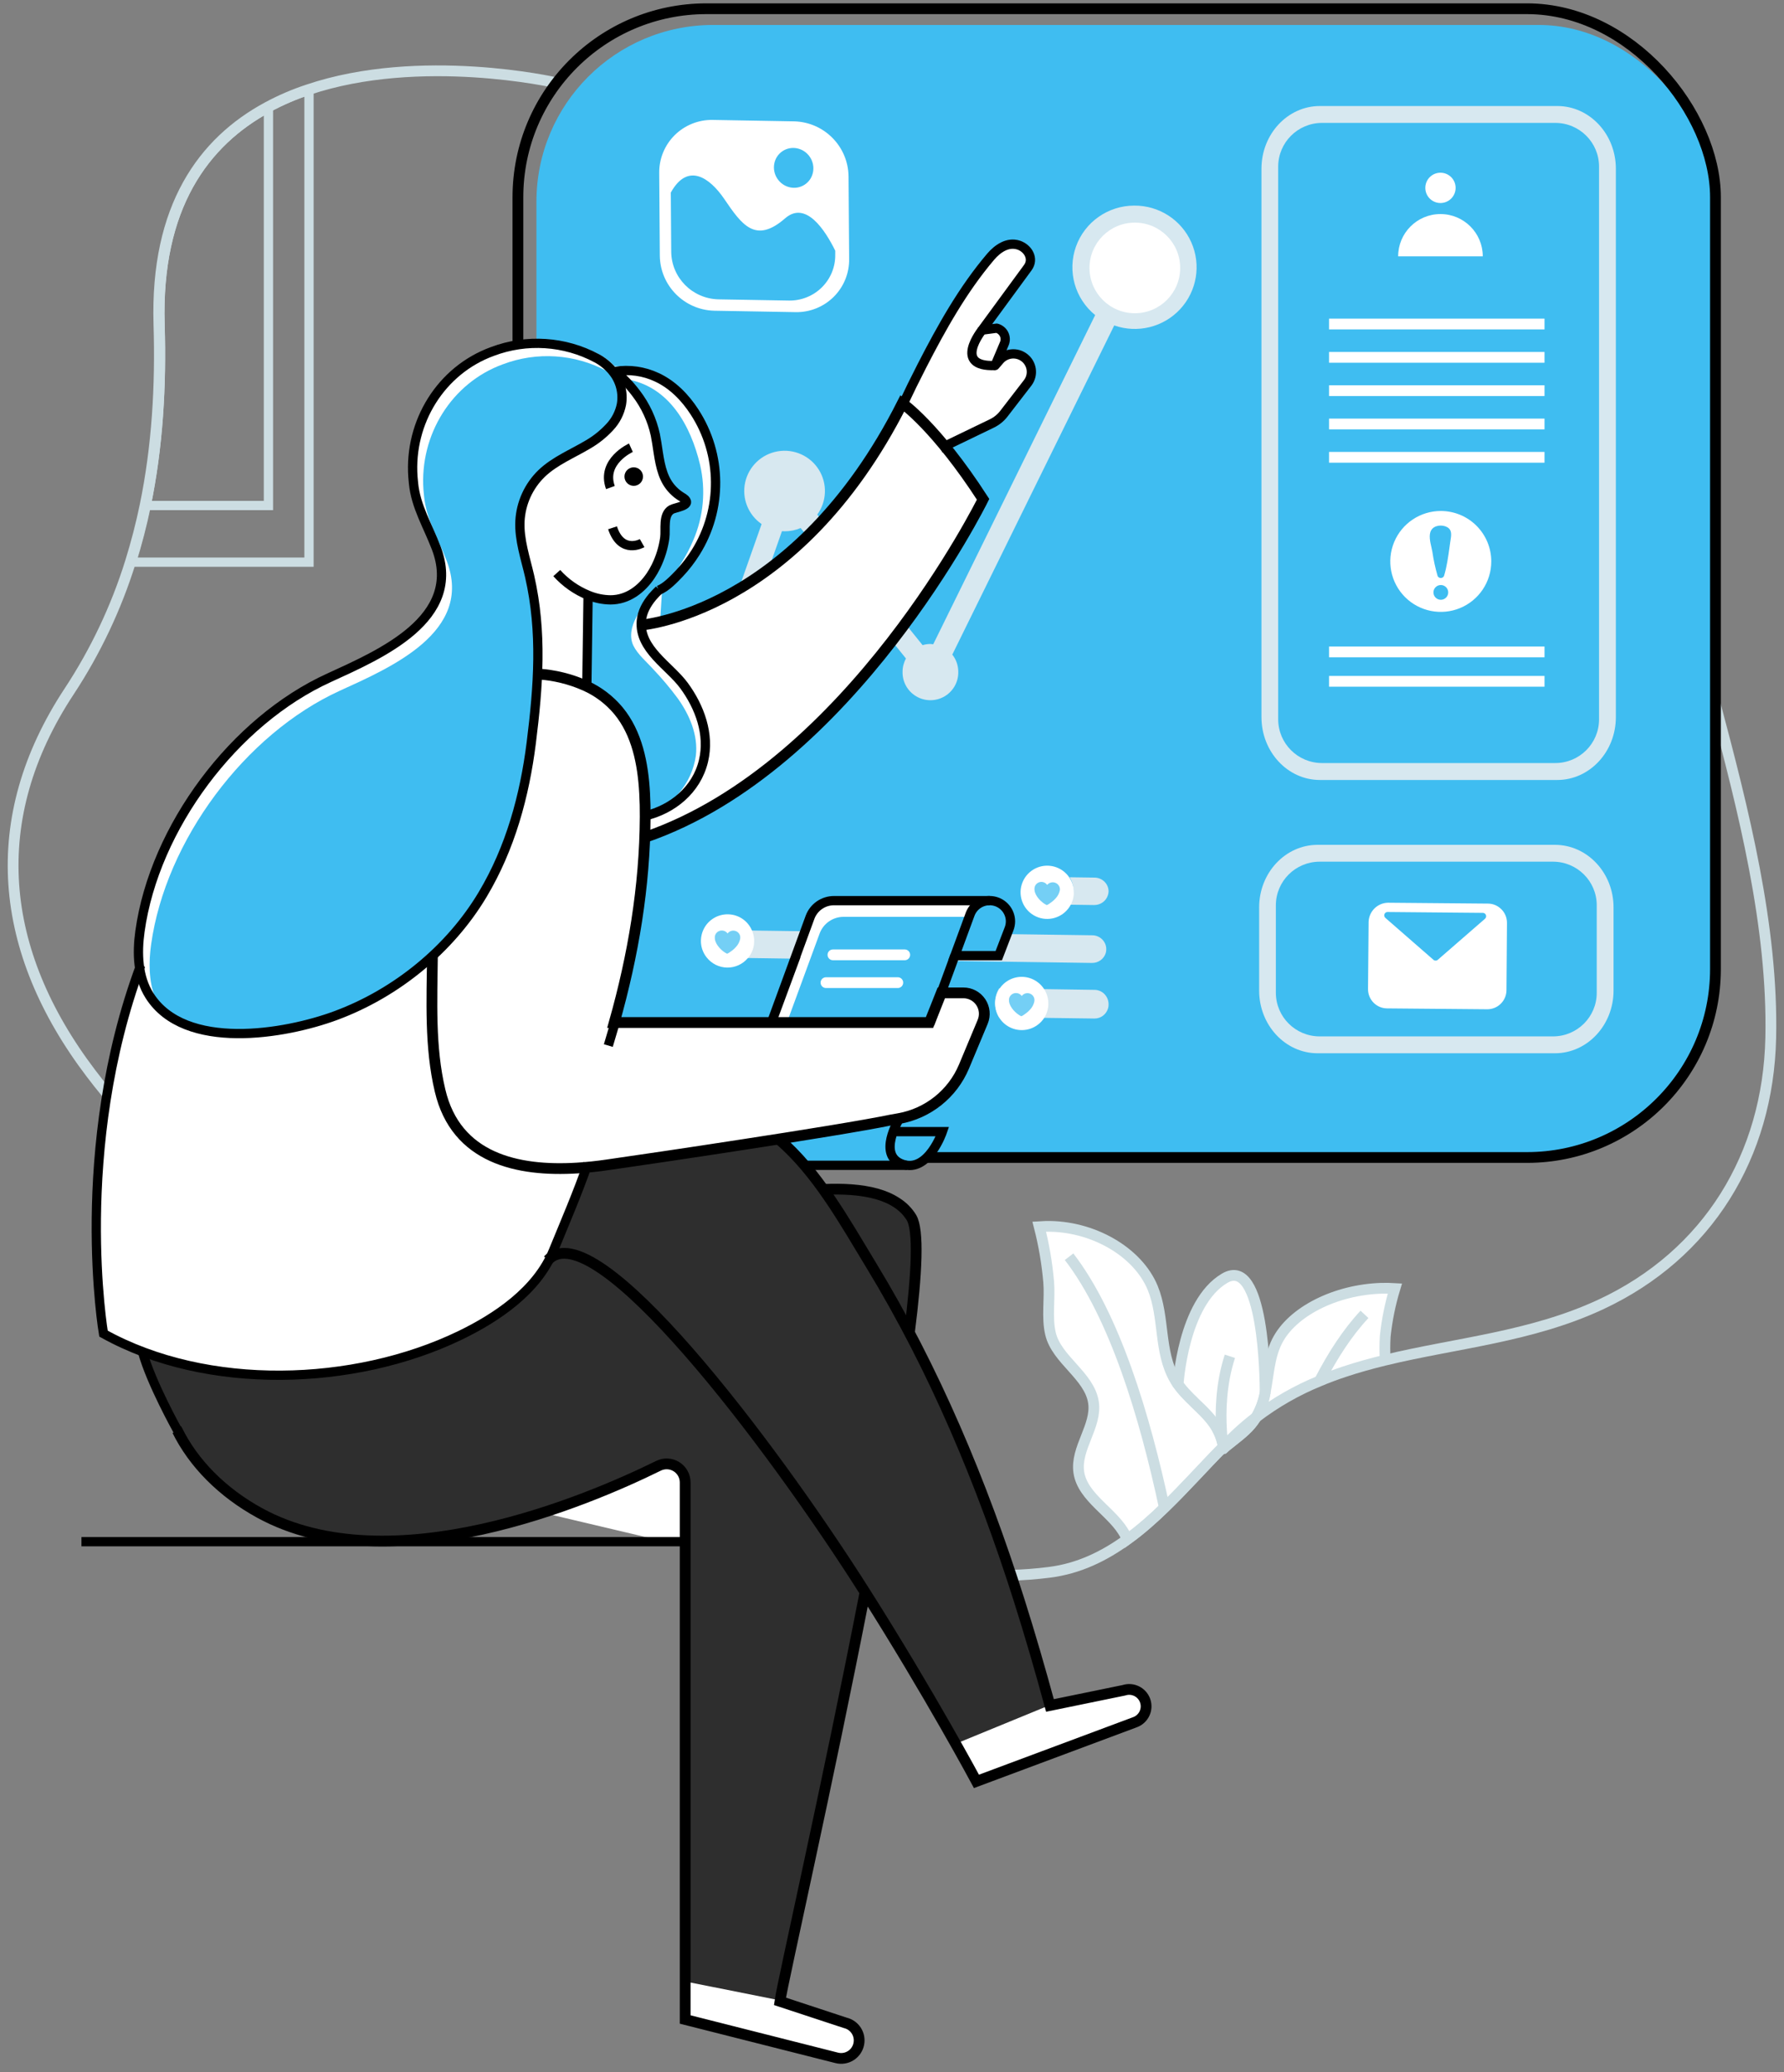 <svg width="204" height="237" viewBox="0 0 204 237" fill="none" xmlns="http://www.w3.org/2000/svg">
<rect x="0" y="0" width="204" height="237" fill="#808080" stroke="none"/>
<path d="M139.997 165.568C140 165.551 140 165.534 139.997 165.518C139.996 165.497 139.996 165.476 139.997 165.455C139.997 165.455 139.997 165.432 139.997 165.416C140.004 165.46 140.012 165.504 140.023 165.547C140.017 165.557 140.008 165.564 139.997 165.568Z" fill="white"/>
<path d="M139.956 165.414C137.76 167.638 135.586 170.112 133.268 172.36C132.631 172.985 131.979 173.588 131.312 174.171C130.571 174.819 129.807 175.435 129.025 175.999C128.969 175.834 128.899 175.674 128.818 175.521C127.505 172.911 123.946 171.258 123.504 168.298C123.102 165.534 125.583 162.994 125.178 160.284C124.72 157.22 120.969 155.4 120.275 152.406C119.833 150.548 120.228 148.405 120.067 146.489C119.883 144.346 119.522 142.223 118.989 140.14C119.249 140.122 119.508 140.114 119.768 140.106C125.042 140.017 130.233 142.993 131.94 147.175C133.315 150.568 132.616 154.461 134.442 157.632C134.552 157.837 134.677 158.034 134.814 158.222C135.056 158.555 135.316 158.874 135.593 159.177L136.173 159.783C136.269 159.88 136.375 159.968 136.472 160.073C136.568 160.177 136.672 160.269 136.768 160.373C137.677 161.247 138.605 162.127 139.207 163.171C139.262 163.262 139.311 163.356 139.353 163.453C139.408 163.55 139.456 163.65 139.498 163.753C139.553 163.866 139.595 163.973 139.634 164.077C139.673 164.182 139.722 164.338 139.763 164.448C139.821 164.644 139.875 164.829 139.917 165.022C139.917 165.072 139.917 165.113 139.932 165.153C139.948 165.192 139.932 165.184 139.932 165.202C139.936 165.218 139.936 165.234 139.932 165.249C139.932 165.283 139.932 165.307 139.948 165.33V165.346C139.944 165.369 139.947 165.392 139.956 165.414Z" fill="white"/>
<path d="M139.989 165.575H139.997L139.989 165.583V165.575Z" fill="white"/>
<path d="M140.005 165.56C140.07 165.502 140.124 165.463 140.189 165.406C140.135 165.455 140.07 165.51 140.013 165.568C140.013 165.568 140.013 165.568 139.997 165.568L140.005 165.56Z" fill="white"/>
<path d="M158.47 152.709C158.414 153.619 158.414 154.532 158.47 155.442C156.885 155.831 155.324 156.259 153.794 156.776C152.843 157.092 151.91 157.439 150.977 157.836C148.389 158.89 145.953 160.286 143.731 161.986C144.215 161.157 144.556 160.251 144.739 159.308C144.739 159.269 144.755 159.227 144.762 159.18C145.165 157.225 145.196 155.171 146.113 153.302C147.82 149.856 152.811 147.358 158.036 147.196H158.132C158.608 147.196 159.091 147.196 159.574 147.219C159.033 149.01 158.664 150.848 158.47 152.709Z" fill="white"/>
<path d="M144.778 159.365C144.778 159.412 144.762 159.454 144.754 159.493C144.568 160.439 144.223 161.347 143.732 162.179C143.546 162.47 143.341 162.748 143.12 163.013C142.369 163.895 141.323 164.64 140.354 165.42C140.289 165.481 140.22 165.537 140.148 165.59C140.093 165.64 140.027 165.694 139.969 165.752C139.969 165.752 139.969 165.752 139.953 165.752C139.957 165.742 139.957 165.731 139.953 165.721C139.947 165.693 139.938 165.666 139.927 165.64C139.927 165.64 139.927 165.616 139.927 165.6C139.923 165.587 139.923 165.572 139.927 165.558V165.543C139.927 165.519 139.927 165.496 139.911 165.462C139.915 165.446 139.915 165.43 139.911 165.415C139.919 165.399 139.919 165.381 139.911 165.365C139.906 165.321 139.898 165.277 139.887 165.234C139.845 165.041 139.79 164.855 139.732 164.659C139.69 164.538 139.65 164.397 139.6 164.287C139.55 164.177 139.518 164.075 139.463 163.963C139.426 163.857 139.377 163.756 139.316 163.662C139.273 163.565 139.223 163.47 139.168 163.38C138.557 162.333 137.616 161.452 136.694 160.576C136.596 160.471 136.491 160.364 136.393 160.275C136.296 160.186 136.188 160.081 136.09 159.985L135.503 159.378C135.222 159.073 134.958 158.754 134.712 158.42C134.712 158.42 135.25 149.067 140.074 146.224C144.63 143.532 144.778 157.785 144.778 159.365Z" fill="white"/>
<path d="M139.86 165.531V165.57C139.863 165.554 139.863 165.537 139.86 165.521C139.859 165.5 139.859 165.479 139.86 165.458C139.86 165.458 139.86 165.435 139.86 165.419C139.858 165.456 139.858 165.494 139.86 165.531Z" fill="white"/>
<path d="M156.029 150.226L153.702 156.782C152.748 157.097 151.811 157.443 150.875 157.839C152.37 154.939 154.081 152.317 156.029 150.226V150.226Z" fill="white"/>
<path d="M139.886 165.581C139.886 165.528 139.878 165.477 139.863 165.427C139.878 165.523 139.886 165.581 139.886 165.581Z" fill="white"/>
<path d="M122.194 143.635C127.411 150.387 130.875 161.862 133.113 172.338C132.473 172.961 131.818 173.563 131.149 174.145L122.194 143.635Z" fill="white"/>
<path d="M140.614 155.019C139.571 158.199 139.532 161.409 139.654 163.443C139.686 164.1 139.755 164.755 139.863 165.404L140.614 155.019Z" fill="white"/>
<path fill-rule="evenodd" clip-rule="evenodd" d="M139.894 165.661C139.896 165.644 139.896 165.628 139.894 165.611C139.892 165.59 139.892 165.569 139.894 165.549C139.894 165.549 139.894 165.525 139.894 165.51C139.9 165.553 139.909 165.597 139.92 165.64C139.914 165.65 139.904 165.657 139.894 165.661Z" stroke="#CCDDE2" stroke-width="1.232"/>
<path fill-rule="evenodd" clip-rule="evenodd" d="M139.851 165.507C137.651 167.726 135.471 170.196 133.148 172.438C132.509 173.062 131.856 173.664 131.187 174.246C130.445 174.892 129.68 175.507 128.896 176.069C128.839 175.905 128.769 175.746 128.687 175.593C127.372 172.988 123.805 171.339 123.362 168.385C122.958 165.627 125.445 163.092 125.039 160.389C124.581 157.331 120.82 155.515 120.125 152.528C119.682 150.673 120.078 148.535 119.917 146.623C119.732 144.485 119.37 142.366 118.836 140.288C119.096 140.27 119.357 140.262 119.617 140.254C124.904 140.166 130.107 143.135 131.818 147.308C133.195 150.694 132.495 154.578 134.325 157.742C134.436 157.947 134.56 158.144 134.698 158.331C134.94 158.663 135.201 158.981 135.479 159.284L136.06 159.889C136.156 159.985 136.263 160.074 136.359 160.178C136.456 160.282 136.56 160.373 136.656 160.477C137.568 161.35 138.497 162.228 139.101 163.27C139.156 163.36 139.205 163.454 139.247 163.551C139.302 163.648 139.351 163.748 139.393 163.85C139.448 163.962 139.489 164.069 139.528 164.173C139.568 164.278 139.617 164.434 139.659 164.543C139.716 164.739 139.771 164.924 139.812 165.116C139.812 165.166 139.812 165.207 139.828 165.247C139.844 165.286 139.828 165.278 139.828 165.296C139.832 165.311 139.832 165.328 139.828 165.343C139.828 165.377 139.828 165.4 139.844 165.424V165.439C139.84 165.462 139.842 165.486 139.851 165.507V165.507Z" stroke="#CCDDE2" stroke-width="1.232"/>
<path d="M144.646 159.422C144.461 160.361 144.12 161.262 143.635 162.087C143.451 162.376 143.25 162.654 143.031 162.918C142.289 163.796 141.255 164.538 140.297 165.314C140.233 165.375 140.165 165.431 140.094 165.484C140.028 165.541 139.974 165.58 139.909 165.637" stroke="#CCDDE2" stroke-width="1.232"/>
<path d="M158.401 155.557C158.345 154.649 158.345 153.738 158.401 152.83C158.595 150.975 158.965 149.144 159.507 147.36C159.023 147.329 158.539 147.329 158.062 147.336H157.966C152.729 147.498 147.726 149.991 146.015 153.429C145.096 155.294 145.065 157.336 144.661 159.295" stroke="#CCDDE2" stroke-width="1.232"/>
<path d="M144.648 159.425C144.648 159.383 144.664 159.344 144.672 159.295" stroke="#CCDDE2" stroke-width="1.232"/>
<path fill-rule="evenodd" clip-rule="evenodd" d="M144.669 159.284C144.669 159.331 144.653 159.373 144.646 159.412C144.462 160.354 144.121 161.259 143.635 162.087C143.451 162.376 143.25 162.654 143.031 162.918C142.289 163.796 141.255 164.538 140.297 165.314C140.233 165.375 140.165 165.431 140.094 165.484C140.039 165.533 139.974 165.588 139.916 165.645C139.916 165.645 139.916 165.645 139.901 165.645C139.904 165.635 139.904 165.624 139.901 165.614C139.895 165.586 139.886 165.559 139.875 165.533C139.875 165.533 139.875 165.51 139.875 165.494C139.871 165.48 139.871 165.466 139.875 165.452V165.437C139.875 165.413 139.875 165.39 139.859 165.356C139.863 165.341 139.863 165.324 139.859 165.309C139.867 165.294 139.867 165.275 139.859 165.26C139.854 165.216 139.846 165.172 139.836 165.129C139.794 164.937 139.739 164.752 139.682 164.556C139.64 164.436 139.601 164.296 139.552 164.186C139.502 164.077 139.471 163.975 139.416 163.863C139.38 163.758 139.331 163.657 139.271 163.564C139.228 163.467 139.18 163.373 139.125 163.283C138.521 162.241 137.591 161.363 136.68 160.49C136.583 160.386 136.479 160.279 136.383 160.191C136.286 160.102 136.18 159.998 136.083 159.902L135.502 159.297C135.225 158.994 134.964 158.676 134.721 158.344C134.721 158.344 135.252 149.029 140.021 146.198C144.523 143.518 144.669 157.711 144.669 159.284V159.284Z" stroke="#CCDDE2" stroke-width="1.232"/>
<path d="M144.648 159.425C144.648 159.383 144.664 159.344 144.672 159.295" stroke="#CCDDE2" stroke-width="1.232"/>
<path fill-rule="evenodd" clip-rule="evenodd" d="M139.885 165.629V165.668C139.888 165.652 139.888 165.635 139.885 165.619C139.884 165.598 139.884 165.577 139.885 165.556C139.885 165.556 139.885 165.533 139.885 165.517C139.884 165.555 139.884 165.592 139.885 165.629Z" stroke="#CCDDE2" stroke-width="1.232"/>
<path d="M156.028 150.319C154.083 152.403 152.382 155.033 150.882 157.945" stroke="#CCDDE2" stroke-width="1.232"/>
<path fill-rule="evenodd" clip-rule="evenodd" d="M139.911 165.679C139.911 165.627 139.903 165.575 139.888 165.525C139.904 165.622 139.911 165.679 139.911 165.679Z" stroke="#CCDDE2" stroke-width="1.232"/>
<path d="M122.248 143.726C127.456 150.48 130.914 161.959 133.149 172.438" stroke="#CCDDE2" stroke-width="1.232"/>
<path d="M140.638 155.114C139.596 158.294 139.557 161.506 139.679 163.54C139.711 164.198 139.78 164.853 139.888 165.502" stroke="#CCDDE2" stroke-width="1.232"/>
<path d="M196.031 80.137C199.346 92.556 202.765 105.937 202.484 118.703C202.184 132.156 195.335 143.447 183.065 149.178C175.078 152.905 166.492 153.59 158.401 155.552C156.812 155.94 155.247 156.367 153.713 156.883C152.76 157.198 151.825 157.544 150.89 157.94C148.299 158.995 145.859 160.389 143.635 162.087C142.82 162.71 142.037 163.375 141.292 164.08C140.823 164.522 140.357 164.983 139.888 165.46C139.419 165.937 139.888 165.476 139.872 165.484C139.857 165.491 139.872 165.484 139.872 165.484C137.672 167.703 135.492 170.172 133.169 172.415C132.53 173.038 131.877 173.641 131.208 174.222C130.466 174.868 129.701 175.483 128.917 176.046C126.271 177.973 123.352 179.401 119.987 179.82C118.501 180.01 117.006 180.124 115.508 180.161C115.484 180.169 115.459 180.169 115.435 180.161" stroke="#CCDDE2" stroke-width="1.232"/>
<path d="M63.529 9.45C63.529 9.45 48.071 5.92 35.204 10.27C33.601 10.798 32.048 11.468 30.564 12.271C23.272 16.217 17.769 23.632 18.173 37.101C18.389 44.134 17.978 51.071 16.592 57.801C16.139 59.986 15.579 62.148 14.913 64.287C13.28 69.518 10.922 74.494 7.91 79.072C-1.684 93.621 -0.231 108.745 10.41 122.768C10.967 123.503 11.54 124.23 12.129 124.941" stroke="#CCDDE2" stroke-width="1.232"/>
<rect x="61.342" y="2.854" width="134.821" height="129.524" rx="20.21" fill="#3FBDF1"/>
<rect x="59.223" y="1" width="136.94" height="131.378" rx="21.553" stroke="black" stroke-width="1.232"/>
<rect x="63.991" y="5.503" width="129.524" height="124.226" rx="20.21" fill="#3FBDF1"/>
<path fill-rule="evenodd" clip-rule="evenodd" d="M150.93 12.125H178.073C181.77 12.125 184.773 15.339 184.773 19.295V82.017C184.773 85.981 181.77 89.203 178.073 89.203H150.93C147.241 89.203 144.248 85.981 144.248 82.017V19.295C144.248 15.339 147.241 12.125 150.93 12.125ZM177.865 87.266C180.614 87.257 182.841 85.035 182.851 82.29V19.038C182.844 16.291 180.616 14.066 177.865 14.057H151.157C148.404 14.066 146.173 16.289 146.16 19.038V82.285C146.173 85.033 148.404 87.257 151.157 87.266H177.865Z" fill="#D7E8F0"/>
<path fill-rule="evenodd" clip-rule="evenodd" d="M150.665 96.62H177.808C181.505 96.62 184.509 99.826 184.509 103.772V113.288C184.509 117.244 181.505 120.458 177.808 120.458H150.665C146.979 120.458 143.983 117.244 143.983 113.288V103.772C143.983 99.826 146.979 96.62 150.665 96.62ZM177.6 118.528C180.351 118.521 182.579 116.302 182.586 113.563V103.515C182.579 100.776 180.351 98.556 177.6 98.547H150.892C148.139 98.556 145.908 100.774 145.895 103.515V113.563C145.908 116.304 148.139 118.521 150.892 118.528H177.6Z" fill="#D7E8F0"/>
<path d="M116.916 103.506L77.231 102.939C76.342 102.925 75.632 102.211 75.645 101.344C75.645 101.2 75.666 101.057 75.708 100.919C75.918 100.246 76.559 99.789 77.28 99.798L116.965 100.361C116.669 100.81 116.503 101.33 116.485 101.864C116.463 102.441 116.613 103.011 116.916 103.506Z" fill="#3FBDF1"/>
<path d="M126.69 102.377C126.483 103.048 125.848 103.507 125.128 103.506L122.263 103.466C122.89 102.514 122.909 101.299 122.313 100.328L125.177 100.368C126.066 100.386 126.775 101.097 126.766 101.962C126.761 102.103 126.736 102.243 126.69 102.377Z" fill="#D7E8F0"/>
<path d="M126.439 109.001C126.232 109.674 125.597 110.133 124.88 110.128L85.446 109.563C86.197 108.685 86.366 107.462 85.88 106.42L124.916 106.965C125.804 106.981 126.511 107.696 126.501 108.566C126.503 108.713 126.482 108.86 126.439 109.001Z" fill="#D7E8F0"/>
<path d="M80.678 109.334L77.199 109.283C76.331 109.271 75.637 108.563 75.645 107.7C75.647 107.554 75.668 107.409 75.709 107.268C75.909 106.599 76.533 106.144 77.234 106.155L80.334 106.203C80.153 106.577 80.051 106.985 80.034 107.399C80.008 108.1 80.237 108.786 80.678 109.334Z" fill="#3FBDF1"/>
<path d="M114.052 116.22L77.231 115.692C76.344 115.672 75.638 114.953 75.645 114.078C75.646 113.935 75.669 113.793 75.713 113.657C75.918 112.976 76.553 112.51 77.272 112.512L114.039 113.046C113.427 114.018 113.427 115.249 114.039 116.22H114.052Z" fill="#3FBDF1"/>
<path d="M126.711 115.308C126.506 116.013 125.871 116.493 125.155 116.485L119.38 116.408L114.245 116.336C113.634 115.328 113.634 114.05 114.245 113.042L119.476 113.122L125.183 113.207C126.068 113.222 126.775 113.966 126.766 114.874C126.768 115.021 126.749 115.167 126.711 115.308Z" fill="#D7E8F0"/>
<path d="M122.313 103.691C121.49 104.976 119.844 105.455 118.461 104.811C117.078 104.167 116.385 102.599 116.839 101.143C117.294 99.686 118.755 98.791 120.259 99.047C121.763 99.304 122.845 100.633 122.791 102.158C122.772 102.703 122.607 103.232 122.313 103.691Z" fill="white"/>
<path opacity="0.72" d="M121.2 101.792C121.129 102.159 120.951 102.498 120.688 102.77C120.56 102.908 120.42 103.036 120.27 103.151C120.187 103.208 119.756 103.545 119.673 103.503C119.105 103.224 118.39 102.522 118.301 101.836C118.286 101.729 118.286 101.62 118.301 101.513C118.366 101.131 118.708 100.853 119.105 100.858C119.36 100.867 119.596 100.994 119.74 101.2C119.903 101.008 120.146 100.9 120.401 100.905C120.631 100.912 120.847 101.012 120.998 101.18C121.149 101.348 121.222 101.569 121.2 101.792Z" fill="#3FBDF1"/>
<path d="M85.526 109.563C84.938 110.27 84.063 110.672 83.146 110.658C82.228 110.644 81.366 110.215 80.8 109.49C80.353 108.928 80.123 108.222 80.15 107.503C80.167 107.077 80.271 106.659 80.456 106.275C80.987 105.192 82.103 104.524 83.306 104.568C84.463 104.605 85.496 105.302 85.966 106.363C86.451 107.426 86.283 108.675 85.534 109.571L85.526 109.563Z" fill="white"/>
<path opacity="0.72" d="M84.644 107.352C84.572 107.719 84.394 108.058 84.131 108.33C84.005 108.47 83.865 108.598 83.714 108.712C83.633 108.769 83.2 109.109 83.12 109.065C82.553 108.788 81.839 108.084 81.748 107.393C81.734 107.286 81.734 107.177 81.748 107.069C81.805 106.756 82.049 106.507 82.366 106.438C82.684 106.37 83.012 106.496 83.198 106.758C83.416 106.461 83.815 106.351 84.16 106.493C84.505 106.635 84.703 106.991 84.639 107.352H84.644Z" fill="#3FBDF1"/>
<path d="M119.386 116.44C118.632 117.579 117.216 118.08 115.916 117.666C114.615 117.252 113.747 116.024 113.789 114.658C113.808 114.126 113.964 113.607 114.243 113.153C114.824 112.222 115.86 111.675 116.955 111.72C118.05 111.766 119.037 112.396 119.54 113.372C120.042 114.348 119.983 115.519 119.386 116.44Z" fill="white"/>
<path opacity="0.72" d="M118.284 114.501C118.212 114.869 118.034 115.209 117.77 115.482C117.645 115.622 117.505 115.75 117.353 115.864C117.273 115.921 116.84 116.259 116.76 116.217C116.193 115.937 115.478 115.236 115.387 114.545C115.373 114.437 115.373 114.328 115.387 114.221C115.444 113.907 115.688 113.658 116.006 113.59C116.323 113.522 116.652 113.648 116.837 113.909C117.055 113.613 117.454 113.504 117.798 113.645C118.142 113.786 118.341 114.141 118.279 114.501H118.284Z" fill="#3FBDF1"/>
<path d="M75.381 19.802L75.449 29.233C75.485 32.651 78.218 35.432 81.643 35.536L91 35.698C92.625 35.723 94.192 35.089 95.341 33.942C96.491 32.795 97.125 31.232 97.099 29.61L97.029 20.18C96.995 16.762 94.262 13.981 90.838 13.879L81.481 13.715C79.855 13.69 78.289 14.323 77.139 15.47C75.99 16.617 75.356 18.18 75.381 19.802Z" fill="white"/>
<path d="M76.705 22.028L76.754 28.803C76.786 31.748 79.152 34.144 82.118 34.234L90.222 34.374C91.63 34.395 92.987 33.849 93.983 32.861C94.979 31.873 95.53 30.527 95.51 29.129V28.671C94.372 26.359 92.155 22.899 89.779 24.968C86.369 27.942 84.809 25.679 82.821 22.759C81.162 20.316 78.638 18.531 76.705 22.028Z" fill="#3FBDF1"/>
<ellipse cx="90.754" cy="19.199" rx="2.237" ry="2.297" transform="rotate(-33.6 90.754 19.199)" fill="#3FBDF1"/>
<path d="M129.699 23.515C126.708 23.514 124.039 25.391 123.036 28.202C122.033 31.014 122.912 34.151 125.232 36.035L106.715 73.681C106.601 73.663 106.486 73.652 106.37 73.647C106.075 73.651 105.782 73.697 105.499 73.783L93.453 58.853C94.553 57.339 94.625 55.311 93.635 53.722C92.645 52.134 90.79 51.302 88.942 51.616C87.093 51.93 85.62 53.329 85.213 55.155C84.806 56.98 85.548 58.87 87.089 59.935L78.647 83.9C77.129 83.99 75.886 85.136 75.676 86.638C75.466 88.14 76.347 89.582 77.782 90.083C79.216 90.585 80.807 90.007 81.583 88.703C82.359 87.399 82.105 85.73 80.976 84.714L89.418 60.747C89.522 60.747 89.624 60.762 89.728 60.762C90.356 60.762 90.977 60.635 91.554 60.388L103.598 75.312C103.344 75.771 103.21 76.287 103.207 76.811C103.174 77.968 103.773 79.051 104.773 79.639C105.772 80.228 107.013 80.228 108.012 79.639C109.012 79.051 109.611 77.968 109.578 76.811C109.576 76.104 109.335 75.418 108.895 74.865L127.412 37.219C130.073 38.154 133.036 37.421 134.951 35.356C136.866 33.29 137.368 30.287 136.226 27.714C135.085 25.141 132.52 23.49 129.699 23.515Z" fill="#D7E8F0"/>
<path d="M151.976 37.057H176.615" stroke="white" stroke-width="1.232"/>
<path d="M151.976 40.869H176.615" stroke="white" stroke-width="1.232"/>
<path d="M151.976 44.679H176.615" stroke="white" stroke-width="1.232"/>
<path d="M151.976 48.489H176.615" stroke="white" stroke-width="1.232"/>
<path d="M151.976 52.301H176.615" stroke="white" stroke-width="1.232"/>
<path d="M151.976 74.557H176.615" stroke="white" stroke-width="1.232"/>
<path d="M151.976 77.92H176.615" stroke="white" stroke-width="1.232"/>
<path d="M171.544 103.862C172.047 104.282 172.334 104.908 172.324 105.565L172.267 113.241C172.263 113.826 172.027 114.385 171.612 114.795C171.197 115.205 170.637 115.432 170.055 115.426L158.603 115.326C157.394 115.315 156.422 114.32 156.432 113.105L156.5 105.424C156.545 104.223 157.514 103.266 158.71 103.242L170.162 103.341C170.669 103.345 171.158 103.53 171.544 103.862Z" fill="white"/>
<path d="M169.806 105.077L164.409 109.771C164.267 109.894 164.057 109.894 163.915 109.771L158.421 104.978C158.297 104.872 158.253 104.697 158.312 104.544C158.372 104.391 158.522 104.293 158.684 104.302L169.575 104.4C169.731 104.405 169.868 104.508 169.92 104.658C169.971 104.808 169.926 104.974 169.806 105.077Z" fill="#3FBDF1"/>
<path fill-rule="evenodd" clip-rule="evenodd" d="M164.758 58.439C162.422 58.437 160.316 59.842 159.42 61.998C158.525 64.154 159.018 66.637 160.668 68.288C162.319 69.939 164.803 70.434 166.961 69.541C169.12 68.648 170.527 66.544 170.527 64.21C170.528 62.68 169.92 61.212 168.838 60.13C167.757 59.048 166.289 58.44 164.758 58.439ZM164.758 68.595C164.292 68.595 163.914 68.217 163.914 67.751C163.914 67.285 164.292 66.907 164.758 66.907C165.225 66.907 165.603 67.285 165.603 67.751C165.603 68.217 165.225 68.595 164.758 68.595ZM165.751 62.59C165.773 62.428 165.796 62.266 165.819 62.105V62.095C165.831 62 165.847 61.902 165.864 61.801C165.958 61.231 166.062 60.6 165.48 60.288C164.943 59.978 163.992 60.048 163.656 60.645C163.351 61.164 163.535 61.962 163.685 62.611C163.725 62.788 163.764 62.954 163.789 63.1C163.927 64.042 164.129 64.972 164.393 65.886C164.464 66.021 164.603 66.105 164.755 66.105C164.907 66.105 165.047 66.021 165.118 65.886C165.442 64.829 165.599 63.694 165.751 62.59Z" fill="white"/>
<ellipse cx="129.768" cy="30.642" rx="5.185" ry="5.182" fill="white"/>
<ellipse cx="164.717" cy="21.486" rx="1.733" ry="1.732" fill="white"/>
<path d="M159.878 29.317C159.878 26.646 162.044 24.481 164.716 24.481C167.389 24.481 169.555 26.646 169.555 29.317H159.878Z" fill="white"/>
<path d="M131.392 194.837C131.39 195.643 130.888 196.363 130.133 196.644L111.986 203.415C111.986 203.415 111.121 201.811 109.612 199.131L99.247 181.802C96.447 196.202 93.323 210.62 91.386 219.606L89.521 228.553L96.999 231.011C97.924 231.234 98.577 232.06 98.58 233.011C98.579 233.646 98.286 234.246 97.785 234.637C97.284 235.027 96.631 235.167 96.014 235.014L78.682 230.623V226.389L78.27 226.309L78.627 176.919L61.691 172.917C59.568 173.578 57.324 174.185 55.032 174.677C55.007 174.681 54.982 174.686 54.959 174.693C49.393 176.151 43.581 176.401 37.91 175.427C37.861 175.427 37.804 175.404 37.757 175.393C37.345 175.315 36.933 175.224 36.53 175.133C36.407 175.11 36.287 175.086 36.165 175.052C35.81 174.972 35.456 174.867 35.102 174.771C34.906 174.714 34.714 174.667 34.529 174.61C34.343 174.552 34.205 174.505 34.044 174.448C30.992 173.491 28.174 171.908 25.769 169.8C23.925 168.253 22.361 166.399 21.146 164.321C20.625 163.499 20.138 162.634 19.685 161.746C16.933 156.317 16.36 154.471 17.16 154.421C15.399 153.801 13.692 153.034 12.058 152.13C12.058 152.13 8.458 131.129 16.311 109.992C16.16 108.685 16.188 107.363 16.391 106.063C18.046 94.205 27.152 82.015 38.017 77.078C43.838 74.433 53.33 70.373 50.263 62.29C49.294 59.733 47.918 57.53 47.658 54.877C47.634 54.617 47.603 54.385 47.585 54.127C47.15 47.877 50.79 41.943 56.683 39.805C60.585 38.337 64.93 38.622 68.606 40.586C69.234 40.917 69.797 41.358 70.269 41.888C72.061 41.935 74.312 42.25 75.37 42.742C77.163 43.581 78.599 45.05 79.672 46.703C81.652 49.785 82.447 53.48 81.91 57.103C81.602 59.108 80.887 61.029 79.81 62.749C79.279 63.61 78.663 64.416 77.971 65.155C77.364 65.79 76.501 66.717 75.67 67.058C75.689 67.073 75.716 67.073 75.735 67.058L75.493 70.93C80.469 69.798 93.765 65.131 103.513 45.865C104.216 44.373 104.941 42.888 105.701 41.42C107.953 37.048 110.365 32.699 113.562 28.939C114.344 28.027 115.501 27.205 116.744 27.601C117.833 27.947 118.567 29.163 117.809 30.184L112.577 37.329L114.248 37.113C114.616 37.202 114.927 37.448 115.096 37.787C115.266 38.126 115.278 38.522 115.128 38.87L114.07 41.381L114.571 40.792C115.286 39.948 116.54 39.818 117.413 40.497C118.286 41.176 118.468 42.423 117.825 43.323L115.068 46.883C114.699 47.353 114.23 47.735 113.695 48.002L108.239 50.633C109.853 52.615 111.353 54.687 112.734 56.838C109.738 62.576 106.226 68.031 102.241 73.133C95.524 81.781 85.852 91.447 74.044 95.488C73.784 102.636 72.52 109.719 70.558 116.648H88.437L92.892 104.498C93.312 103.35 94.405 102.586 95.628 102.587H113.437C113.747 102.588 114.054 102.648 114.341 102.764C115.234 103.132 115.817 104.001 115.819 104.967C115.816 105.256 115.761 105.543 115.657 105.813L114.477 108.88H114.438H109.417L107.374 114.729L107.955 113.253H110.467C111.266 113.252 112.012 113.652 112.454 114.316C112.897 114.981 112.977 115.823 112.669 116.56L110.529 121.674C109.219 124.803 106.401 127.049 103.057 127.629L102.83 127.668L102.411 128.908L102.627 128.48C102.556 128.65 102.476 128.835 102.403 129.038H108.036C108.036 129.038 106.785 132.683 104.485 132.902C104.299 132.916 104.112 132.91 103.927 132.884H92.254C92.908 133.61 93.643 134.49 94.427 135.524C97.814 135.475 102.741 135.837 103.961 138.201C104.171 138.436 104.362 138.687 104.534 138.951C105 139.732 105.154 141.555 105.042 144.188C105.075 146.903 104.847 149.614 104.362 152.286C104.953 153.393 105.521 154.507 106.066 155.627C107.252 157.842 108.322 160.117 109.271 162.444C109.304 162.506 109.331 162.57 109.352 162.637C112.196 169.155 114.691 175.82 116.827 182.604L116.947 183.023C118.562 187.783 119.878 192.108 120.378 194.741L128.846 193.007C129.436 192.811 130.083 192.91 130.587 193.272C131.091 193.635 131.39 194.217 131.392 194.837Z" fill="white"/>
<path d="M102.058 129.454H107.689C107.458 130.089 107.164 130.7 106.812 131.276C106.116 132.365 105.043 133.502 103.624 133.31H86.54C85.876 133.314 85.229 133.098 84.701 132.695C84.584 132.154 84.618 131.592 84.798 131.068C91.697 130.011 98.766 128.873 101.928 128.22L102.525 128.116L102.058 129.454Z" fill="#3FBDF1"/>
<path d="M115.469 105.419C115.466 105.708 115.412 105.995 115.308 106.265L114.131 109.329H109.109L107.046 115.213L106.296 117.093H89.929L93.721 106.767C94.142 105.62 95.235 104.857 96.458 104.856H114.258C114.568 104.857 114.875 104.917 115.162 105.033C115.262 105.074 115.359 105.12 115.454 105.171C115.462 105.25 115.469 105.338 115.469 105.419Z" fill="#3FBDF1"/>
<path d="M115.472 105.416C115.469 105.706 115.414 105.992 115.311 106.262L114.131 109.327H109.112L110.857 104.594C111.255 103.51 112.373 102.868 113.51 103.071C114.646 103.274 115.474 104.262 115.472 105.416Z" fill="#3FBDF1"/>
<path d="M107.687 129.454C107.687 129.454 106.072 134.198 103.139 133.177C101.316 132.55 101.59 130.735 102.066 129.444L107.687 129.454Z" fill="#3FBDF1"/>
<path d="M103.457 109.201H95.246" stroke="white" stroke-width="1.232" stroke-linecap="round" stroke-linejoin="round"/>
<path d="M102.662 112.38H94.451" stroke="white" stroke-width="1.232" stroke-linecap="round" stroke-linejoin="round"/>
<path d="M109.037 162.684C107.619 159.257 105.965 155.934 104.087 152.736C104.847 148.709 105.366 141.653 103.717 138.451C102.497 136.085 97.576 135.725 94.178 135.775C91.554 132.31 89.433 130.524 89.433 130.524C89.433 130.524 73.639 133.08 70.033 133.101C66.427 133.122 66.43 135.119 66.43 135.119C66.43 135.119 63.918 142.692 61.078 146.454C58.238 150.216 50.599 154.785 39.591 156.545C28.582 158.305 19.924 156.136 17.939 155.032C15.954 153.928 15.889 154.993 19.442 161.989C22.996 168.984 28.468 174.014 37.657 175.672C43.325 176.647 49.137 176.397 54.7 174.938C54.7 174.938 69.241 171.275 73.506 168.481C77.771 165.688 78.438 169.486 78.438 169.486L78.021 226.548L89.277 228.792L99.001 182.053L109.37 199.392L120.144 194.966C118.875 188.309 112.359 170.754 109.037 162.684Z" fill="#2E2E2E"/>
<path d="M79.573 86.428C79.344 88.006 78.674 89.488 77.64 90.701C76.846 91.718 75.835 92.544 74.682 93.12C74.411 93.251 74.13 93.358 73.841 93.441C73.841 92.542 73.825 91.626 73.776 90.734C73.592 87.392 72.919 83.913 70.794 81.344C69.772 80.116 68.482 79.14 67.023 78.492C67.065 77.875 67.114 77.263 67.153 76.646C67.264 75.591 67.259 74.526 67.137 73.472C67 72.833 66.922 72.182 66.904 71.528C66.928 70.918 66.84 68.58 67.321 68.074C68.124 68.41 68.985 68.586 69.855 68.593C71.804 68.577 73.351 67.379 74.394 65.847C74.778 65.722 75.177 65.648 75.58 65.629C76.76 65.806 73.237 68.987 74.387 68.626C73.639 68.857 73.093 69.983 72.741 70.626C72.223 71.621 71.923 72.793 72.43 73.846C72.927 74.852 73.967 75.718 74.705 76.545C75.7 77.591 76.629 78.696 77.49 79.856C78.851 81.753 79.845 84.084 79.573 86.428Z" fill="#3FBDF1"/>
<path d="M61.514 77.086C63.38 77.202 65.21 77.65 66.918 78.409C68.385 79.062 69.682 80.042 70.711 81.275C72.85 83.859 73.527 87.352 73.712 90.71C73.762 91.614 73.785 92.534 73.777 93.43C73.738 101.38 72.415 109.247 70.242 116.94H89.912H106.289L107.04 115.062L107.639 113.551H110.166C110.965 113.551 111.712 113.951 112.155 114.616C112.598 115.282 112.679 116.125 112.37 116.862L110.231 121.978C108.917 125.107 106.1 127.352 102.756 127.933L102.53 127.975L101.933 128.079C98.77 128.733 91.699 129.871 84.798 130.929C78.485 131.906 72.311 132.81 69.39 133.229C68.283 133.391 67.152 133.511 66.003 133.584C59.185 134.003 52.145 132.487 50.322 124.727C49.134 119.756 49.394 114.398 49.449 109.224" stroke="black" stroke-width="1.232"/>
<path d="M94.156 136.032C98.569 135.829 102.524 136.483 104.22 139.244C105.075 140.641 104.866 145.564 103.986 152.431" stroke="black" stroke-width="1.232"/>
<path d="M20.219 163.497C20.229 163.509 20.237 163.522 20.243 163.536C22.131 167.386 25.453 170.71 29.703 173.037C44.675 181.227 67.196 171.63 75.296 167.637C75.953 167.313 76.731 167.352 77.352 167.74C77.974 168.127 78.351 168.808 78.349 169.541V230.96L95.677 235.349C96.219 235.488 96.795 235.4 97.27 235.105C97.746 234.81 98.081 234.334 98.197 233.786C98.434 232.691 97.752 231.607 96.662 231.348L89.187 228.886C89.534 226.458 94.604 204.255 98.913 182.118" stroke="black" stroke-width="1.232"/>
<path d="M89.023 130.265C93.452 134.016 96.633 139.784 99.611 144.684C106.867 156.622 112.294 169.616 116.509 182.912C117.783 186.929 118.956 190.988 120.063 195.047L128.525 193.309C129.524 192.984 130.599 193.517 130.947 194.508C131.294 195.499 130.787 196.586 129.804 196.956L111.658 203.729C111.658 203.729 106.349 193.812 98.929 182.107C88.054 164.935 67.959 138.468 62.655 144.113" stroke="black" stroke-width="1.232"/>
<path d="M73.193 71.501C73.193 71.501 90.987 70.268 103.185 46.123C103.185 46.123 107.041 48.782 112.416 57.103C112.416 57.103 97.336 87.704 73.711 95.779" stroke="black" stroke-width="1.232"/>
<path d="M71.672 43.38L72.701 44.965L73.322 45.93C73.951 47.415 74.504 48.931 74.98 50.474L75.011 50.584L76.189 55.146C76.192 55.151 76.192 55.157 76.189 55.162C76.586 55.822 77.132 56.377 77.783 56.781C77.937 56.865 78.08 56.967 78.21 57.086C78.918 57.805 77.052 58.014 76.666 58.251C76.32 58.492 76.112 58.887 76.107 59.312C73.891 68.654 75.317 66.2 74.364 68.278C75.191 67.569 77.245 65.314 77.245 65.314C77.502 65.144 77.744 64.636 77.912 64.383C78.443 63.557 78.901 62.684 79.278 61.776C80.453 59.062 80.724 56.035 80.051 53.151C78.988 48.67 76.509 44.186 71.672 43.38L71.672 43.38Z" fill="#3FBDF1"/>
<path d="M71.343 46.044C71.153 47.014 70.694 47.911 70.019 48.631C69.287 49.434 68.434 50.118 67.491 50.657C65.718 51.716 63.743 52.517 62.253 53.946C60.761 55.385 59.868 57.337 59.754 59.409C59.649 61.532 60.406 63.73 60.867 65.718C62.326 72.141 61.858 78.314 61.051 84.778C60.287 90.878 58.658 96.847 55.501 102.157C51.776 108.416 45.661 113.425 38.779 115.996C33.057 118.137 21.938 120.036 17.732 114.08C17.006 112.199 16.999 110.048 17.279 108.022C18.931 96.135 28.022 83.936 38.868 78.992C44.678 76.342 54.154 72.271 51.092 64.174C50.117 61.621 48.751 59.417 48.491 56.749C48.468 56.507 48.444 56.264 48.421 56.006C47.984 49.747 51.618 43.807 57.501 41.663C61.395 40.189 65.734 40.474 69.403 42.446C70.047 42.789 70.623 43.247 71.104 43.796C71.137 43.834 71.167 43.874 71.193 43.916C71.229 44.009 71.259 44.104 71.281 44.201C71.425 44.805 71.446 45.432 71.343 46.044Z" fill="#3FBDF1"/>
<path d="M73.74 93.311C76.888 92.585 79.651 90.331 80.441 87.038C81.175 83.988 80.013 80.856 78.212 78.402C76.542 76.136 73.062 74.234 73.336 71.019C73.425 69.977 73.941 69.065 74.613 68.257C74.856 67.976 75.106 67.716 75.379 67.45" stroke="black" stroke-width="1.06"/>
<path d="M67.248 68.023L67.102 78.66" stroke="black" stroke-width="1.06"/>
<path fill-rule="evenodd" clip-rule="evenodd" d="M49.891 62.69C48.919 60.137 47.545 57.936 47.285 55.273C47.258 55.028 47.235 54.783 47.217 54.523C46.776 48.27 50.42 42.339 56.312 40.194C60.215 38.723 64.564 39.008 68.241 40.976C68.884 41.321 69.46 41.779 69.94 42.328L70.063 42.477C70.924 43.528 71.288 44.901 71.061 46.241C70.871 47.207 70.414 48.101 69.742 48.82C69.005 49.624 68.149 50.309 67.204 50.852C65.426 51.91 63.451 52.705 61.952 54.132C60.456 55.573 59.564 57.529 59.456 59.603C59.349 61.724 60.11 63.917 60.563 65.908C62.025 72.324 61.559 78.488 60.751 84.944C59.985 91.037 58.356 97.003 55.187 102.307C51.455 108.56 45.33 113.567 38.431 116.133C32.586 118.311 21.124 120.239 17.097 113.864C15.744 111.725 15.656 109.018 16.005 106.512C17.66 94.64 26.774 82.448 37.636 77.511C43.469 74.833 52.964 70.777 49.891 62.69Z" stroke="black" stroke-width="1.06"/>
<circle cx="72.467" cy="54.505" r="1.06" fill="black"/>
<path d="M72.144 51.205C72.144 51.205 68.714 52.752 69.8 55.758" stroke="black" stroke-width="1.06"/>
<path d="M75.313 67.501C76.173 67.189 77.09 66.199 77.715 65.551C78.406 64.814 79.023 64.011 79.558 63.154C82.635 58.233 82.579 51.976 79.415 47.11C78.342 45.455 76.912 43.987 75.121 43.154C73.627 42.45 71.956 42.215 70.326 42.477C71.237 43.22 72.054 44.072 72.758 45.012C73.82 46.405 74.563 48.013 74.936 49.724C74.993 50.023 75.043 50.32 75.095 50.622C75.355 52.231 75.501 53.86 76.29 55.178C76.692 55.843 77.248 56.402 77.91 56.81C78.066 56.894 78.211 56.996 78.342 57.114C79.058 57.833 77.17 58.038 76.78 58.275C75.777 58.861 76.149 60.543 76.016 61.516C75.856 62.653 75.516 63.756 75.009 64.786C74.829 65.152 74.624 65.505 74.397 65.843C73.355 67.386 71.792 68.594 69.829 68.605C68.955 68.597 68.091 68.42 67.284 68.084C65.9 67.522 64.663 66.652 63.666 65.541" stroke="black" stroke-width="1.06"/>
<path d="M73.428 62.115C73.428 62.115 71.066 63.461 70.042 60.363" stroke="black" stroke-width="1.06"/>
<path d="M107.535 51.27L113.421 48.428C113.959 48.168 114.429 47.787 114.793 47.313L117.541 43.75C118.199 42.85 118.023 41.591 117.143 40.906C116.264 40.222 114.999 40.359 114.288 41.217L113.785 41.803L114.845 39.296C114.991 38.947 114.978 38.552 114.809 38.214C114.641 37.876 114.334 37.627 113.968 37.533L112.293 37.755L117.528 30.609C118.27 29.596 117.549 28.373 116.463 28.027C115.212 27.628 114.056 28.451 113.28 29.362C110.087 33.121 107.668 37.468 105.42 41.842C104.665 43.312 103.936 44.794 103.235 46.288" stroke="black" stroke-width="1.06" stroke-linejoin="round"/>
<path d="M112.296 37.755C112.296 37.755 108.881 42.001 113.788 41.803" stroke="black" stroke-width="1.06"/>
<path d="M102.789 128.037C102.789 128.037 100.258 132.142 103.206 133.15C106.154 134.157 107.766 129.419 107.766 129.419H102.076" stroke="black" stroke-width="1.06"/>
<path d="M103.696 133.27H91.955" stroke="black" stroke-width="1.06"/>
<path fill-rule="evenodd" clip-rule="evenodd" d="M115.548 105.382C115.545 105.671 115.49 105.958 115.387 106.228L114.21 109.292H109.191L110.933 104.559C111.331 103.476 112.449 102.834 113.586 103.037C114.722 103.24 115.549 104.228 115.548 105.382V105.382Z" stroke="black" stroke-width="1.06"/>
<path d="M91.043 109.292L88.179 117.052L92.624 104.913C93.046 103.764 94.142 103 95.367 103.003H113.165" stroke="black" stroke-width="1.06"/>
<path d="M106.342 117.052L109.191 109.292" stroke="black" stroke-width="1.06"/>
<path d="M16.087 110.39C8.234 131.52 11.834 152.52 11.834 152.52C23.694 159.116 40.511 158.544 52.556 152.746C56.817 150.69 61.411 147.592 63.27 143.052C64.635 139.728 66.054 136.43 67.224 133.059" stroke="black" stroke-width="1.06"/>
<path d="M9.315 176.318H78.418" stroke="black" stroke-width="1.06"/>
<path d="M70.307 117.06L69.562 119.577" stroke="black" stroke-width="1.06"/>
<path d="M20.322 163.617C20.322 163.617 17.28 158.192 16.29 154.581" stroke="black" stroke-width="1.06"/>
<path fill-rule="evenodd" clip-rule="evenodd" d="M35.335 10.31V64.294H15.042C15.71 62.157 16.27 59.997 16.722 57.812C18.107 51.086 18.519 44.14 18.303 37.125C17.899 23.664 23.394 16.253 30.694 12.309C32.179 11.507 33.732 10.838 35.335 10.31V10.31Z" stroke="#CCDDE2" stroke-width="1.06"/>
<path fill-rule="evenodd" clip-rule="evenodd" d="M30.695 12.309V57.812H16.714C18.1 51.086 18.511 44.14 18.295 37.125C17.899 23.664 23.395 16.258 30.695 12.309Z" stroke="#CCDDE2" stroke-width="1.06"/>
</svg>

